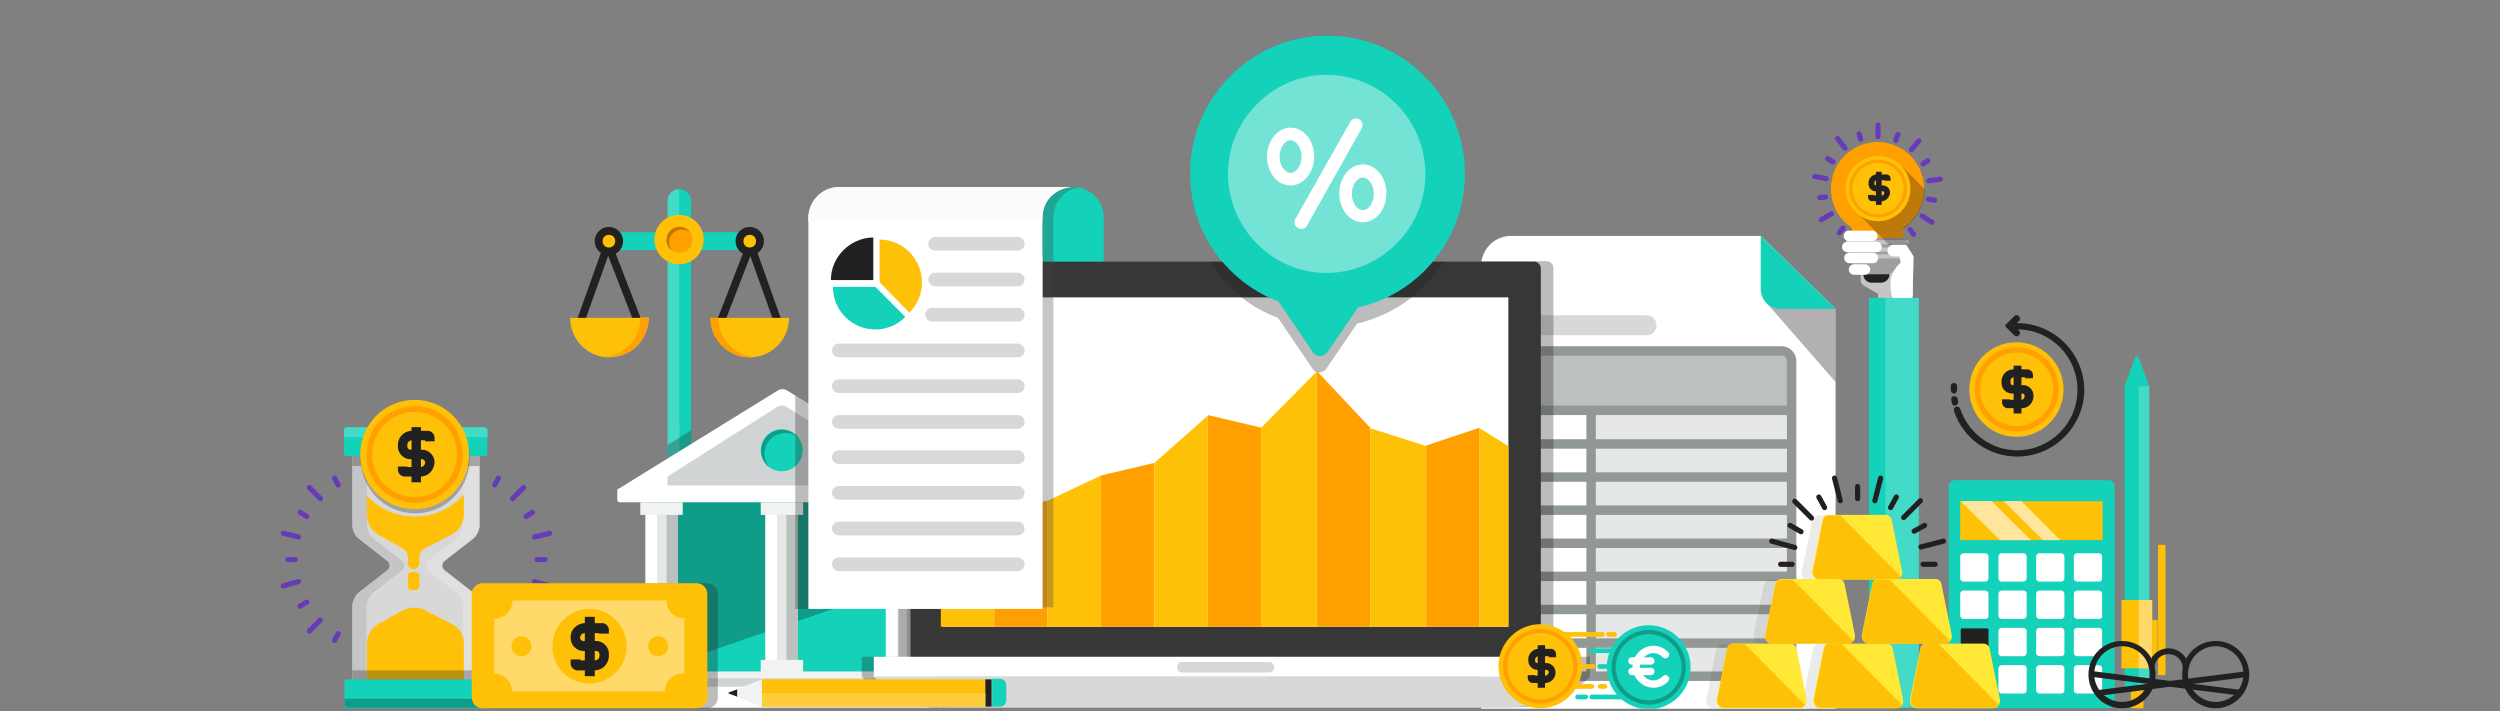<svg width="485" height="138" fill="none" xmlns="http://www.w3.org/2000/svg"><rect width="100%" height="100%" fill="#808080" stroke="none"/><g clip-path="url(#clip0)"><path d="M368.803 57.793h-4.469v-.816s-1.524-.815-2.336-1.325c-.61-.407-1.016-.407-1.016-1.733v-3.16l7.821 1.02v6.014z" fill="#C5C5C5"/><path d="M373.038 38.701c1.142-4.877-1.871-9.76-6.731-10.907-4.861-1.147-9.727 1.877-10.87 6.754-1.143 4.878 1.871 9.761 6.731 10.908 4.86 1.147 9.727-1.878 10.87-6.755z" fill="#FFA000"/><path d="M369.209 43.115h-9.954v6.931h9.954v-6.931z" fill="#FFA000"/><path d="M369.819 50.556l-3.352 2.752h-4.875l-3.048-2.752v-4.383h11.275v4.383z" fill="#9E9E9E"/><path d="M369.819 47.396h-11.275c-.203 0-.406-.204-.406-.408s.203-.407.406-.407h11.376c.204 0 .407.203.407.407-.102.204-.203.408-.508.408zm0 1.427h-11.275c-.203 0-.406-.204-.406-.408s.203-.407.406-.407h11.376c.204 0 .407.203.407.407-.102.204-.203.408-.508.408zm0 1.325h-11.275c-.203 0-.406-.204-.406-.408s.203-.407.406-.407h11.376c.204 0 .407.203.407.407-.102.306-.203.408-.508.408z" fill="#C5C5C5"/><path d="M364.943 54.837h-1.828a1.607 1.607 0 0 1-1.625-1.631h5.079c0 .815-.711 1.63-1.626 1.63z" fill="#212121"/><path opacity=".3" d="M370.225 49.74c0-.204-.203-.408-.406-.408v-.51a.437.437 0 0 0 .406-.407c0-.204-.203-.408-.406-.408v-.51a.437.437 0 0 0 .406-.407c0-.204-.203-.408-.406-.408v-.407h-.61V44.44c2.438-1.63 4.165-4.383 4.165-7.645v-.102l-4.571-4.586-8.836 8.867 9.75 9.785.203-.203v-.306c.204-.102.305-.204.305-.51z" fill="#231F20"/><path d="M371.038 58.302c0 1.427-.508 1.02-1.625 1.02-2.235 0-2.641-2.345-2.641-3.67v-.917c0-1.937 1.93-4.281 3.047-4.281 1.219 0 1.219 1.121 1.219 2.548v5.3z" fill="#fff"/><path d="M372.257 57.793h-9.65v79.503h9.65V57.793z" fill="#43DAC7"/><path d="M365.756 57.793h-3.149v79.503h3.149V57.793z" fill="#14D1BA"/><path d="M371.038 57.69l.203-7.95-1.422-2.242h-2.539c-.61 0-1.118.51-1.118 1.121a1.13 1.13 0 0 0 1.118 1.121h1.218l.204 1.121 2.336 6.83z" fill="#fff"/><path d="M364.334 24.259V26.5m3.86-.407l-.406 1.122m4.468.101l-1.422 1.733m3.149 2.141l-.914.611m3.352 2.956l-2.235.306m1.118 3.771l-1.219-.204m.711 4.485l-1.93-1.223m-1.625 3.568l-.711-.918m-13.712.612l.711-.918m-4.164-1.63l1.929-1.122m-2.234-3.159l1.117-.102m-2.133-3.976l2.235.408m.304-3.873l1.016.611m.914-4.484l1.422 1.834m2.742-2.752l.305 1.02" stroke="#673AB7" stroke-miterlimit="10" stroke-linecap="round"/><path d="M361.795 53.308h-2.133a1.02 1.02 0 0 1 0-2.039h2.133a1.019 1.019 0 0 1 0 2.039zm1.523-2.243h-4.57a1.02 1.02 0 0 1 0-2.038h4.57a1.02 1.02 0 0 1 1.016 1.02c0 .61-.406 1.018-1.016 1.018zm.711-2.14h-5.688a1.02 1.02 0 0 1 0-2.038h5.688a1.02 1.02 0 0 1 1.016 1.019c0 .611-.406 1.019-1.016 1.019zm-.812-2.141h-4.571a1.02 1.02 0 0 1 0-2.038h4.571a1.019 1.019 0 0 1 0 2.038z" fill="#fff"/><path d="M364.334 42.911c3.478 0 6.297-2.829 6.297-6.319 0-3.49-2.819-6.32-6.297-6.32-3.478 0-6.297 2.83-6.297 6.32s2.819 6.32 6.297 6.32z" fill="#FFC107"/><path d="M369.92 36.592c0 3.058-2.539 5.606-5.586 5.606s-5.586-2.548-5.586-5.606 2.539-5.606 5.586-5.606c3.149 0 5.586 2.446 5.586 5.606z" fill="#FFA000"/><path d="M369.311 36.592c0 2.752-2.235 4.994-4.977 4.994-2.742 0-4.977-2.242-4.977-4.994s2.235-4.995 4.977-4.995c2.742 0 4.977 2.243 4.977 4.995z" fill="#FFC107"/><path d="M365.045 39.038h-1.828a.803.803 0 0 1-.813-.815v-.408h1.118v.102h1.523c.305 0 .508-.204.508-.51 0-.204-.203-.305-.305-.305h-1.32c-.813 0-1.422-.612-1.422-1.427v-.204c0-.918.711-1.631 1.625-1.631h1.828c.407 0 .813.306.813.815v.408h-1.117v-.102h-1.524c-.305 0-.508.204-.508.51v.204c0 .203.203.305.305.305h1.32c.813 0 1.422.612 1.422 1.427-.101.918-.812 1.631-1.625 1.631z" fill="#212121"/><path d="M365.045 33.33h-1.117v6.422h1.117V33.33z" fill="#212121"/><path d="M134.073 105.189h-4.469V38.936c0-1.223 1.016-2.242 2.235-2.242 1.218 0 2.234 1.02 2.234 2.242v66.253z" fill="#14D1BA"/><path d="M131.737 36.694c-1.219 0-2.235 1.02-2.235 2.242v66.253h2.337l-.102-68.495c.102 0 .102 0 0 0z" fill="#43DAC7"/><path d="M147.582 45.052h-31.588v3.465h31.588v-3.465z" fill="#14D1BA"/><path d="M136.511 46.48c0 2.65-2.133 4.79-4.774 4.79a4.777 4.777 0 0 1-4.774-4.79 4.777 4.777 0 0 1 4.774-4.791 4.777 4.777 0 0 1 4.774 4.79z" fill="#FFC107"/><path d="M134.378 46.479a2.519 2.519 0 0 1-2.539 2.548 2.52 2.52 0 0 1-2.54-2.548 2.52 2.52 0 0 1 2.54-2.549 2.519 2.519 0 0 1 2.539 2.549z" fill="#FFA000"/><path d="M129.807 47.09a2.519 2.519 0 0 1 2.539-2.548 2.73 2.73 0 0 1 1.524.51c-.508-.612-1.219-1.02-2.031-1.02a2.52 2.52 0 0 0-2.54 2.549c0 .815.407 1.63 1.016 2.038-.305-.51-.508-1.019-.508-1.529z" fill="#BF7800"/><path d="M145.516 45.038l-1.434.516 6.098 17.08 1.434-.516-6.098-17.08z" fill="#212121"/><path d="M145.764 44.925l-6.616 17.103 1.42.553 6.617-17.103-1.421-.553z" fill="#212121"/><path d="M153.067 61.666c0 4.18-3.352 7.645-7.618 7.645a7.621 7.621 0 0 1-7.618-7.645h15.236z" fill="#FFC107"/><path d="M139.355 61.666h-1.524c0 4.18 3.352 7.645 7.618 7.645h.813c-3.86-.51-6.907-3.67-6.907-7.645z" fill="#FFA000"/><path d="M118.012 45.015l-6.096 17.08 1.434.515 6.096-17.08-1.434-.515z" fill="#212121"/><path d="M117.82 44.989l-1.42.553 6.622 17.102 1.42-.554-6.622-17.101z" fill="#212121"/><path d="M110.61 61.666c0 4.18 3.352 7.645 7.618 7.645a7.62 7.62 0 0 0 7.618-7.645H110.61z" fill="#FFC107"/><path d="M124.221 61.666c0 3.975-2.946 7.135-6.805 7.543h.812a7.621 7.621 0 0 0 7.618-7.645h-1.625v.102z" fill="#FFA000"/><path d="M147.481 46.785a2.042 2.042 0 0 1-2.032 2.038 2.04 2.04 0 0 1-2.031-2.038 2.04 2.04 0 0 1 2.031-2.039c1.117 0 2.032.918 2.032 2.039z" fill="#FFC107"/><path d="M145.449 49.537a2.736 2.736 0 0 1-2.742-2.752 2.736 2.736 0 0 1 2.742-2.752 2.736 2.736 0 0 1 2.743 2.752 2.736 2.736 0 0 1-2.743 2.752zm0-3.975c-.711 0-1.219.51-1.219 1.223 0 .713.508 1.223 1.219 1.223.711 0 1.219-.51 1.219-1.223 0-.714-.508-1.223-1.219-1.223z" fill="#212121"/><path d="M120.158 46.785a2.04 2.04 0 0 1-2.031 2.038 2.041 2.041 0 0 1-2.032-2.038c0-1.121.914-2.039 2.032-2.039a2.04 2.04 0 0 1 2.031 2.039z" fill="#FFC107"/><path d="M118.127 49.537a2.736 2.736 0 0 1-2.743-2.752 2.736 2.736 0 0 1 2.743-2.752 2.736 2.736 0 0 1 2.742 2.752 2.736 2.736 0 0 1-2.742 2.752zm0-3.975c-.711 0-1.219.51-1.219 1.223 0 .713.508 1.223 1.219 1.223.711 0 1.219-.51 1.219-1.223 0-.714-.508-1.223-1.219-1.223z" fill="#212121"/><path opacity=".3" d="M129.503 105.189h4.57v-21.71l-4.57 2.853v18.857z" fill="#212121"/><path d="M177.038 93.468h-51.09v41.178h51.09V93.468z" fill="#14D1BA"/><path d="M177.038 112.834l-51.09 17.531V94.181h51.09v18.653z" fill="#0F9C88"/><path d="M154.793 99.583h-6.297v29.151h6.297V99.583z" fill="#E6E8E7"/><path d="M150.731 99.583h-2.235v29.151h2.235V99.583z" fill="#fff"/><path d="M154.794 99.583h-2.235v29.151h2.235V99.583z" fill="#BBC1BE"/><path d="M155.809 97.443h-8.227v2.446h8.227v-2.446zm0 30.578h-8.227v2.446h8.227v-2.446z" fill="#F1F2F2"/><path d="M181.202 130.263H122.9v2.039h58.302v-2.039z" fill="#F1F2F2"/><path d="M119.752 95.2v1.733c0 .306.203.51.508.51h62.872c.305 0 .508-.204.508-.51V95.2c0-.204-.102-.306-.203-.408l-30.776-19.06a1.74 1.74 0 0 0-1.727 0l-30.878 19.06c-.203 0-.304.204-.304.408z" fill="#fff"/><path d="M129.502 92.448v1.733h44.387v-1.733l-21.33-13.556a1.74 1.74 0 0 0-1.727 0l-21.33 13.556z" fill="#D1D4D4"/><path d="M151.645 91.429a4.07 4.07 0 0 0 4.063-4.077 4.07 4.07 0 0 0-4.063-4.077 4.07 4.07 0 0 0-4.063 4.077 4.07 4.07 0 0 0 4.063 4.077z" fill="#14D1BA"/><path d="M148.293 88.065c0-2.242 1.828-4.077 4.063-4.077.914 0 1.828.306 2.539.917-.711-.917-1.93-1.529-3.149-1.529-2.234 0-4.062 1.835-4.062 4.078 0 1.325.609 2.446 1.523 3.16-.609-.816-.914-1.632-.914-2.549z" fill="#0F9C88"/><path d="M182.319 131.588h-60.536v3.058h60.536v-3.058z" fill="#D1D4D4"/><path d="M182.827 133.219h-62.263v4.077h62.263v-4.077z" fill="#fff"/><path d="M131.534 99.583h-6.298v29.151h6.298V99.583z" fill="#E6E8E7"/><path d="M127.471 99.583h-2.235v29.151h2.235V99.583z" fill="#fff"/><path d="M131.534 99.583h-2.235v29.151h2.235V99.583z" fill="#BBC1BE"/><path d="M132.448 97.443h-8.227v2.446h8.227v-2.446zm0 30.578h-8.227v2.446h8.227v-2.446z" fill="#F1F2F2"/><path d="M178.155 99.583h-6.298v29.151h6.298V99.583z" fill="#E6E8E7"/><path d="M174.092 99.583h-2.235v29.151h2.235V99.583z" fill="#fff"/><path d="M178.155 99.583h-2.235v29.151h2.235V99.583z" fill="#BBC1BE"/><path d="M179.069 97.443h-8.227v2.446h8.227v-2.446zm0 30.578h-8.227v2.446h8.227v-2.446z" fill="#F1F2F2"/><path d="M341.582 45.766l14.525 14.168v77.668h-68.763V51.576c0-3.262 2.64-5.81 5.789-5.81h48.449z" fill="#fff"/><path opacity=".35" d="M342.395 58.405l13.712 15.697V59.934l-13.712-1.53z" fill="#231F20"/><path d="M341.582 45.766l14.525 14.168h-10.665a3.865 3.865 0 0 1-3.86-3.874V45.766z" fill="#14D1BA"/><path d="M347.575 68.088h-51.801v63.093h51.801V68.088z" fill="#E6E8E7"/><path d="M308.673 68.088h-12.899v63.093h12.899V68.088z" fill="#fff"/><path d="M347.575 68.088h-51.801v11.518h51.801V68.088z" fill="#BBC1BE"/><path d="M345.645 132.098h-47.941c-1.524 0-2.844-1.325-2.844-2.854v-59.22c0-1.528 1.32-2.854 2.844-2.854h47.941c1.524 0 2.844 1.326 2.844 2.854v59.22c0 1.529-1.219 2.854-2.844 2.854zm-47.941-63.093c-.61 0-1.016.51-1.016 1.02v59.219a1.02 1.02 0 0 0 1.016 1.019h47.941a1.02 1.02 0 0 0 1.016-1.019v-59.22a1.02 1.02 0 0 0-1.016-1.019h-47.941z" fill="#929994"/><path d="M347.575 78.688h-51.801v1.835h51.801v-1.835zm0 6.524h-51.801v1.834h51.801v-1.834z" fill="#929994"/><path d="M309.588 79.606h-1.829v51.473h1.829V79.605z" fill="#929994"/><path d="M347.677 91.633h-51.802v1.835h51.802v-1.835zm0 6.421h-51.802v1.835h51.802v-1.835zm0 6.422h-51.802v1.834h51.802v-1.834zm0 6.421h-51.802v1.835h51.802v-1.835zm0 6.422h-51.802v1.834h51.802v-1.834zm.101 6.523h-51.801v1.834h51.801v-1.834z" fill="#929994"/><path d="M319.44 65.03h-21.635c-1.117 0-1.93-.918-1.93-1.937 0-1.121.915-1.937 1.93-1.937h21.635c1.117 0 1.93.918 1.93 1.937 0 1.02-.813 1.937-1.93 1.937z" fill="#D8D8D8"/><path d="M214.111 41.79a5.9 5.9 0 0 0-5.891-5.504c-3.149 0-9.243 2.446-9.548 5.504v51.066h21.432c-3.555 0-5.993-2.854-5.993-6.116V41.79z" fill="#14D1BA"/><path opacity=".3" d="M308.47 131.283v-3.874h-7.11V51.983c0-.713-.609-1.325-1.32-1.325h-12.595c0 .306-.101.51-.101.815v85.721h6.5c5.485.204 10.767-2.038 14.626-5.911z" fill="#231F20"/><path opacity=".3" d="M182.421 133.219v-1.732h-1.117v-1.224h-2.032v-2.344h-1.015v-28.03h1.015v-2.446h-2.133 6.094c.305 0 .508-.204.508-.51V95.2c0-.204-.101-.305-.203-.407l-9.243-5.708v38.324h-7.11v3.874c3.86 3.873 9.142 6.013 14.626 6.013h1.219v-4.077h-.609z" fill="#212121"/><path d="M298.821 127.817h-122.19V52.085c0-.714.61-1.325 1.321-1.325h119.65c.711 0 1.32.611 1.32 1.325v75.732h-.101z" fill="#373737"/><path d="M292.625 57.69H182.929v63.91h109.696V57.691z" fill="#fff"/><path d="M305.931 131.282h-136.41c3.86 3.874 9.142 6.014 14.627 6.014h107.157c5.484.102 10.766-2.14 14.626-6.014z" fill="#D8D8D8"/><path d="M305.931 127.409h-136.41v3.873h136.41v-3.873z" fill="#fff"/><path d="M246.207 130.467h-16.86a1.02 1.02 0 0 1 0-2.039h16.86c.61 0 1.016.51 1.016 1.02 0 .509-.406 1.019-1.016 1.019z" fill="#D8D8D8"/><path d="M182.522 121.599v-18.755l10.361-3.771v22.526h-10.361z" fill="#FFC107"/><path d="M192.883 121.599V99.073l10.36-1.936v24.462h-10.36zm20.72 0V92.244l10.36-2.446v31.801h-10.36zm20.72 0V80.522l10.361 2.447v38.63h-10.361zm21.127 0V71.96l10.36 11.009v38.63h-10.36zm21.228 0V86.434l10.361-3.465v38.63h-10.361z" fill="#FFA000"/><path d="M203.243 121.599V97.137l10.36-4.893V121.6h-10.36zm20.72 0V89.798l10.361-9.174V121.6h-10.361zm20.619 0V83.07l10.868-11.008V121.6h-10.868zm21.228 0V83.071l10.868 3.465V121.6H265.81zm21.229 0V83.071l5.586 3.465V121.6h-5.586z" fill="#FFC107"/><path opacity=".3" d="M234.73 50.76c0 .102.102.204.102.204 3.351 5.3 7.922 8.765 13.102 10.702l6.704 9.887c.609.917 2.031.917 2.641 0l5.992-8.766c6.501-1.529 12.494-5.402 16.658-11.823 0-.102.101-.204.101-.204h-45.3z" fill="#231F20"/><path d="M254.739 68.393l-6.703-9.887c-5.079-1.936-9.751-5.504-13.103-10.702-5.586-8.868-5.383-20.59.609-29.253 10.767-15.595 33.417-15.493 44.082.204 5.891 8.663 6.094 20.283.508 29.049-4.063 6.421-10.157 10.396-16.658 11.823l-5.992 8.766c-.711.918-2.133.918-2.743 0z" fill="#14D1BA"/><path d="M270.889 20.182c7.516 7.542 7.516 19.672 0 27.112-7.516 7.543-19.603 7.543-27.018 0-7.516-7.542-7.516-19.672 0-27.112 7.415-7.543 19.502-7.543 27.018 0z" fill="#72E3D5"/><path d="M252.403 44.44c-.203 0-.406-.101-.609-.203-.61-.306-.813-1.122-.508-1.733l10.665-18.857c.304-.611 1.117-.815 1.726-.51.61.306.813 1.122.508 1.733L253.52 43.83c-.203.407-.711.611-1.117.611zm-2.031-8.46c-2.54 0-4.571-2.446-4.571-5.605 0-3.058 2.031-5.606 4.571-5.606 2.539 0 4.57 2.446 4.57 5.606 0 3.057-2.031 5.606-4.57 5.606zm0-8.765c-1.118 0-2.133 1.427-2.133 3.16 0 1.732 1.015 3.16 2.133 3.16 1.117 0 2.133-1.428 2.133-3.16 0-1.631-1.016-3.16-2.133-3.16zm14.017 15.9c-2.54 0-4.571-2.446-4.571-5.606 0-3.057 2.031-5.606 4.571-5.606 2.539 0 4.57 2.447 4.57 5.606 0 3.16-2.031 5.606-4.57 5.606zm0-8.663c-1.118 0-2.133 1.427-2.133 3.16 0 1.732 1.015 3.159 2.133 3.159 1.117 0 2.132-1.427 2.132-3.16 0-1.732-1.015-3.16-2.132-3.16z" fill="#fff"/><path opacity=".3" d="M154.286 76.751v41.382h23.869V99.888h1.016v-2.446h-2.133 6.094c.305 0 .508-.204.508-.51V95.2c0-.204-.102-.306-.203-.408l-29.151-18.041z" fill="#231F20"/><path opacity=".3" d="M204.36 42.3v75.528h-5.688V41.79c.204-3.058 6.399-5.504 9.548-5.504.406 0 .711 0 1.016.102-2.438.408-4.876 2.446-4.876 5.912z" fill="#404142"/><path d="M208.22 36.286h-45.402a6.015 6.015 0 0 0-5.993 6.014v75.834h45.402V42.3c0-3.975 3.251-6.014 5.993-6.014z" fill="#fff"/><path d="M202.227 42.3v.611h-45.402V42.3c0-3.262 2.641-6.014 5.993-6.014h45.402c-2.742 0-5.993 2.039-5.993 6.014zm-.101 7.848c0-.204.101-.51.101-.713v68.597h-.101V50.148z" fill="#FBFBFB"/><path d="M197.454 48.62h-16.049c-.711 0-1.32-.612-1.32-1.326 0-.713.609-1.325 1.32-1.325h16.049c.711 0 1.32.612 1.32 1.325 0 .714-.508 1.325-1.32 1.325zm0 6.93h-16.049c-.711 0-1.32-.611-1.32-1.325 0-.713.609-1.325 1.32-1.325h16.049c.711 0 1.32.612 1.32 1.325 0 .714-.508 1.325-1.32 1.325zm-.001 6.83h-16.657c-.711 0-1.321-.612-1.321-1.325 0-.714.61-1.325 1.321-1.325h16.657c.711 0 1.321.611 1.321 1.325 0 .815-.508 1.325-1.321 1.325zm0 6.93h-34.737c-.711 0-1.32-.611-1.32-1.325 0-.713.609-1.325 1.32-1.325h34.737c.711 0 1.321.612 1.321 1.326 0 .713-.508 1.325-1.321 1.325zm0 6.932h-34.737c-.711 0-1.32-.612-1.32-1.325 0-.714.609-1.325 1.32-1.325h34.737c.711 0 1.321.611 1.321 1.325 0 .713-.508 1.325-1.321 1.325zm0 6.931h-34.737c-.711 0-1.32-.612-1.32-1.325 0-.714.609-1.325 1.32-1.325h34.737c.711 0 1.321.611 1.321 1.325 0 .713-.508 1.325-1.321 1.325zm0 6.829h-34.737c-.711 0-1.32-.612-1.32-1.325 0-.714.609-1.325 1.32-1.325h34.737c.711 0 1.321.611 1.321 1.325 0 .815-.508 1.325-1.321 1.325zm0 6.931h-34.737c-.711 0-1.32-.612-1.32-1.325 0-.714.609-1.325 1.32-1.325h34.737c.711 0 1.321.611 1.321 1.325 0 .713-.508 1.325-1.321 1.325zm0 6.931h-34.737c-.711 0-1.32-.612-1.32-1.325 0-.714.609-1.325 1.32-1.325h34.737c.711 0 1.321.611 1.321 1.325 0 .713-.508 1.325-1.321 1.325zm0 6.931h-34.737c-.711 0-1.32-.611-1.32-1.325 0-.713.609-1.325 1.32-1.325h34.737c.711 0 1.321.612 1.321 1.325 0 .714-.508 1.325-1.321 1.325z" fill="#D8D8D8"/><path d="M170.639 46.479v8.256l5.789 5.912c1.524-1.529 2.438-3.568 2.438-5.81 0-4.587-3.657-8.358-8.227-8.358z" fill="#FFC107"/><path d="M163.63 48.517c-1.523 1.53-2.437 3.568-2.437 5.81h8.227v-8.256c-2.235 0-4.368 1.02-5.79 2.446z" fill="#212121"/><path d="M169.826 55.652h-8.227c0 4.587 3.656 8.256 8.227 8.256 2.235 0 4.368-.917 5.79-2.446l-5.79-5.81zm239.301 81.746h-29.964a1.13 1.13 0 0 1-1.117-1.121V94.283a1.13 1.13 0 0 1 1.117-1.121h29.964c.609 0 1.117.51 1.117 1.12v41.995a1.13 1.13 0 0 1-1.117 1.121z" fill="#14D1BA"/><path d="M407.908 97.239h-27.627v7.542h27.627v-7.543z" fill="#FFC107"/><path d="M385.156 112.834h-4.266c-.305 0-.609-.306-.609-.612v-4.281c0-.306.304-.611.609-.611h4.266c.305 0 .609.305.609.611v4.281c0 .306-.304.612-.609.612zm7.415 0h-4.266c-.305 0-.61-.306-.61-.612v-4.281c0-.306.305-.611.61-.611h4.266c.304 0 .609.305.609.611v4.281c-.101.306-.305.612-.609.612zm7.313 0h-4.266c-.305 0-.61-.306-.61-.612v-4.281c0-.306.305-.611.61-.611h4.266c.304 0 .609.305.609.611v4.281c0 .306-.305.612-.609.612zm7.313 0h-4.266c-.305 0-.61-.306-.61-.612v-4.281c0-.306.305-.611.61-.611h4.266c.304 0 .609.305.609.611v4.281c0 .306-.203.612-.609.612zm-22.041 7.236h-4.266c-.305 0-.609-.305-.609-.611v-4.281c0-.306.304-.612.609-.612h4.266c.305 0 .609.306.609.612v4.281c0 .408-.304.611-.609.611zm7.415 0h-4.266c-.305 0-.61-.305-.61-.611v-4.281c0-.306.305-.612.61-.612h4.266c.304 0 .609.306.609.612v4.281c-.101.408-.305.611-.609.611zm7.313 0h-4.266c-.305 0-.61-.305-.61-.611v-4.281c0-.306.305-.612.61-.612h4.266c.304 0 .609.306.609.612v4.281c0 .408-.305.611-.609.611zm7.313 0h-4.266c-.305 0-.61-.305-.61-.611v-4.281c0-.306.305-.612.61-.612h4.266c.304 0 .609.306.609.612v4.281c0 .408-.203.611-.609.611z" fill="#fff"/><path d="M385.46 134.544h-4.773c-.204 0-.305-.102-.305-.306v-12.027c0-.204.101-.306.305-.306h4.773c.204 0 .305.102.305.306v12.027c0 .204-.101.306-.305.306z" fill="#212121"/><path d="M392.571 127.307h-4.266c-.305 0-.61-.305-.61-.611v-4.281c0-.306.305-.612.61-.612h4.266c.304 0 .609.306.609.612v4.281c-.101.407-.305.611-.609.611zm7.313 0h-4.266c-.305 0-.61-.305-.61-.611v-4.281c0-.306.305-.612.61-.612h4.266c.304 0 .609.306.609.612v4.281c0 .407-.305.611-.609.611zm7.313 0h-4.266c-.305 0-.61-.305-.61-.611v-4.281c0-.306.305-.612.61-.612h4.266c.304 0 .609.306.609.612v4.281c0 .407-.203.611-.609.611zm-14.626 7.237h-4.266c-.305 0-.61-.306-.61-.611v-4.281c0-.306.305-.612.61-.612h4.266c.304 0 .609.306.609.612v4.281c-.101.407-.305.611-.609.611zm7.313 0h-4.266c-.305 0-.61-.306-.61-.611v-4.281c0-.306.305-.612.61-.612h4.266c.304 0 .609.306.609.612v4.281c0 .407-.305.611-.609.611zm7.313 0h-4.266c-.305 0-.61-.306-.61-.611v-4.281c0-.306.305-.612.61-.612h4.266c.304 0 .609.306.609.612v4.281c0 .407-.203.611-.609.611z" fill="#fff"/><path d="M386.374 97.239h-5.992L388 104.78h5.992l-7.618-7.543zm13.306 7.542l-7.516-7.543h-3.453l7.618 7.543h3.351z" fill="#FFE69C"/><path d="M415.831 132.302h-2.438v5.096h2.438v-5.096zm2.742-12.028h-2.133v6.931h2.133v-6.931z" fill="#FFC107"/><path d="M416.948 74.916h-4.774v58.915h4.774V74.917z" fill="#14D1BA"/><path d="M416.948 74.916h-2.032v58.915h2.032V74.917z" fill="#43DAC7"/><path d="M415.018 69.616c-.305-.713-.711-.713-.914 0l-1.93 5.3h4.774l-1.93-5.3z" fill="#14D1BA"/><path d="M417.557 116.401h-5.993v13.251h5.993v-13.251z" fill="#FFC107"/><path d="M417.456 116.401h-2.54v13.251h2.54v-13.251z" fill="#FFDA6A"/><path d="M420.096 105.698h-1.422v25.278h1.422v-25.278z" fill="#FFC107"/><g opacity=".3" fill="#231F20"><path opacity=".3" d="M332.339 137.398h15.134c.102 0 .203-.102.203-.102a.22.22 0 0 0 .204-.204l.203-.204c.203-.305.304-.611.203-1.019l-2.032-9.989c-.101-.509-.609-.917-1.117-.917h-10.97c-.101 0-.304 0-.406.102-.101 0-.203.102-.305.204l-.101.102-.203.203s0 .102-.102.102c-.101.102-.101.204-.101.306l-.914 4.689-.305 1.529-.711 3.669v.408c.101.509.609 1.121 1.32 1.121z"/><path opacity=".3" d="M340.363 123.638c0 .306.102.611.305.815l.203.204c.203.204.508.306.813.306h14.423v-10.091l-.305-1.529a1.103 1.103 0 0 0-.813-.815h1.118V99.991h-3.352c-.102 0-.305 0-.406.102-.102 0-.204.102-.305.204l-.102.101-.203.204s0 .102-.101.102c-.102.102-.102.204-.102.306l-.914 4.689-.711 3.363-.406 1.835v.612c.101.407.507.815.914.917h-7.009c-.101 0-.304 0-.406.102-.101 0-.203.102-.305.204l-.101.102-.203.203s0 .102-.102.102c-.101.102-.101.204-.101.306l-2.032 9.989c.203 0 .203.102.203.204z"/><path opacity=".3" d="M356.107 124.861h-3.149c-.102 0-.305 0-.406.102-.102 0-.203.102-.305.204l-.102.102-.203.204s0 .102-.101.102c-.102.101-.102.203-.102.305l-2.031 9.989v.408c0 .102 0 .306.101.408 0 .102.102.204.102.305 0 0 0 .102.101.102.204.306.61.51 1.016.51h4.977v-12.741h.102z"/></g><path d="M349.2 137.398h-14.829c-.813 0-1.422-.815-1.321-1.631l2.032-9.989c.101-.509.609-.917 1.117-.917h11.173c.507 0 1.015.408 1.117.917l2.031 9.989c.102.816-.508 1.631-1.32 1.631z" fill="#FFE836"/><path d="M350.216 136.787l-11.783-11.926h-2.234c-.102 0-.305 0-.406.102-.407.102-.61.408-.711.815l-.915 4.689-1.015 5.198c-.203.816.508 1.631 1.32 1.631h14.83c.304.102.71-.204.914-.509z" fill="#FFC107"/><path d="M367.889 137.398H353.06c-.813 0-1.422-.815-1.321-1.631l2.032-9.989c.101-.509.609-.917 1.117-.917h11.173c.507 0 1.015.408 1.117.917l2.031 9.989c.203.816-.406 1.631-1.32 1.631z" fill="#FFE836"/><path d="M369.006 136.787l-11.782-11.926h-2.235c-.101 0-.304 0-.406.102-.406.102-.609.408-.711.815l-.914 4.689-1.016 5.198c-.203.816.508 1.631 1.321 1.631h14.829c.305.102.609-.204.914-.509z" fill="#FFC107"/><path d="M367.686 112.426h-14.83c-.812 0-1.422-.815-1.32-1.631l2.031-9.989c.102-.509.61-.917 1.118-.917h11.172c.508 0 1.016.408 1.118.917l2.031 9.989c.203.917-.508 1.631-1.32 1.631z" fill="#FFE836"/><path d="M368.803 111.916l-11.782-11.925h-2.235c-.101 0-.304 0-.406.102-.406.102-.609.407-.711.815l-.914 4.689-1.016 5.198c-.203.815.508 1.631 1.321 1.631h14.626c.508 0 .812-.204 1.117-.51z" fill="#FFC107"/><path d="M386.679 137.398H371.85c-.812 0-1.422-.815-1.32-1.631l2.031-9.989c.102-.509.609-.917 1.117-.917h11.173c.508 0 1.016.408 1.117.917l2.032 9.989c.101.816-.508 1.631-1.321 1.631z" fill="#FFE836"/><path d="M387.797 136.787l-11.782-11.926h-2.235c-.102 0-.305 0-.406.102-.407.102-.61.408-.711.815l-.914 4.689-1.016 5.198c-.203.816.508 1.631 1.32 1.631h14.83c.203.102.609-.204.914-.509z" fill="#FFC107"/><path d="M358.544 124.861h-14.829c-.813 0-1.422-.815-1.32-1.631l2.031-9.988c.102-.51.609-.918 1.117-.918h11.173c.508 0 1.016.408 1.117.918l2.032 9.988c.101.918-.508 1.631-1.321 1.631z" fill="#FFE836"/><path d="M359.561 124.352l-11.783-11.925h-2.234c-.102 0-.305 0-.406.101-.407.102-.61.408-.711.816l-.915 4.689-1.015 5.198c-.203.815.508 1.631 1.32 1.631h14.728c.406 0 .812-.204 1.016-.51z" fill="#FFC107"/><path d="M377.335 124.861h-14.829c-.813 0-1.422-.815-1.321-1.631l2.032-9.988c.101-.51.609-.918 1.117-.918h11.173c.508 0 1.016.408 1.117.918l2.031 9.988c.102.918-.507 1.631-1.32 1.631z" fill="#FFE836"/><path d="M378.351 124.352l-11.782-11.925h-2.234c-.102 0-.305 0-.407.101-.406.102-.609.408-.711.816l-.914 4.689-1.015 5.198c-.204.815.507 1.631 1.32 1.631h14.829c.305 0 .711-.204.914-.51z" fill="#FFC107"/><path d="M360.373 94.385v2.344m4.469-3.975l-1.117 4.383m4.164-.714l-1.118 2.039m5.79-1.325l-3.25 3.261m4.063 1.529l-2.032 1.121m5.688 1.937l-4.367 1.121m2.742 3.364h-2.336m-27.627 0h2.234m-3.961-4.485l4.469 1.223m-.914-4.281l2.133 1.223m-1.219-5.911l3.25 3.261m1.422-4.077l1.118 2.039m1.93-5.708l1.117 4.383" stroke="#231F20" stroke-miterlimit="10" stroke-linecap="round"/><path d="M424.566 129.652h-1.118a2.736 2.736 0 0 0-2.742-2.752 2.736 2.736 0 0 0-2.743 2.752h-1.117a3.864 3.864 0 0 1 3.86-3.873 3.864 3.864 0 0 1 3.86 3.873zm-18.808.528l-.139 1.112 28.822 3.644.14-1.113-28.823-3.643z" fill="#212121"/><path d="M435.44 130.269l-28.819 3.647.139 1.112 28.82-3.646-.14-1.113z" fill="#212121"/><path d="M411.666 137.398c-3.657 0-6.5-2.956-6.5-6.523a6.492 6.492 0 0 1 6.5-6.524c3.657 0 6.501 2.956 6.501 6.524.101 3.567-2.844 6.523-6.501 6.523zm0-12.027c-2.946 0-5.383 2.446-5.383 5.402s2.437 5.402 5.383 5.402 5.383-2.446 5.383-5.402-2.336-5.402-5.383-5.402zm18.181 12.027c-3.656 0-6.5-2.956-6.5-6.523a6.492 6.492 0 0 1 6.5-6.524c3.657 0 6.501 2.956 6.501 6.524 0 3.567-2.946 6.523-6.501 6.523zm0-12.027c-2.945 0-5.383 2.446-5.383 5.402s2.438 5.402 5.383 5.402c2.946 0 5.383-2.446 5.383-5.402s-2.437-5.402-5.383-5.402z" fill="#212121"/><path d="M68.357 133.831v-16.309c0-.917.61-2.038 1.219-2.548l5.485-4.281c.71-.509.71-1.427 0-1.936l-5.485-4.281c-.711-.51-1.219-1.733-1.219-2.549V86.332H93.04v15.595c0 .918-.61 2.039-1.219 2.549l-5.485 4.281c-.71.509-.71 1.427 0 1.936l5.485 4.281c.711.51 1.219 1.733 1.219 2.548v16.309H68.357z" fill="#D8D8D8"/><path d="M72.42 114.974l5.485-4.281c.71-.509.71-1.427 0-1.936l-5.485-4.281c-.711-.51-1.219-1.733-1.219-2.549V86.332H68.46v15.595c0 .918.61 2.039 1.219 2.549l5.484 4.281c.711.509.711 1.427 0 1.936l-5.484 4.281c-.711.51-1.22 1.733-1.22 2.548v16.309H71.1v-16.309c0-.815.609-1.936 1.32-2.548z" fill="#C5C5C5"/><path opacity=".39" d="M91.82 104.476c.711-.51 1.219-1.733 1.219-2.549V86.332h-3.25v15.595c0 .918-.61 2.039-1.22 2.549l-5.484 4.281c-.711.509-.711 1.427 0 1.936l5.485 4.281c.71.51 1.219 1.733 1.219 2.548v16.309h3.25v-16.309c0-.917-.61-2.038-1.219-2.548l-5.485-4.281c-.71-.509-.71-1.427 0-1.936l5.485-4.281z" fill="#ECECEC"/><path d="M71.201 132.2h18.79v-7.441c0-1.529-.913-2.956-2.234-3.669l-5.383-2.752c-1.219-.612-2.742-.612-4.063 0l-4.977 2.752c-1.32.713-2.133 2.14-2.133 3.669v7.441z" fill="#FFC107"/><path opacity=".3" d="M93.039 86.332H68.357v4.078H93.04v-4.078z" fill="#231F20"/><path d="M94.055 88.473H67.24c-.305 0-.508-.204-.508-.51v-4.586c0-.306.203-.51.508-.51h26.815c.304 0 .507.204.507.51v4.586c0 .306-.203.51-.507.51z" fill="#14D1BA"/><path d="M93.851 82.867H67.443a.696.696 0 0 0-.711.713v1.224h27.83V83.58a.696.696 0 0 0-.71-.713z" fill="#43DAC7"/><path opacity=".3" d="M93.039 130.059H68.357v3.772H93.04v-3.772z" fill="#231F20"/><path d="M94.156 137.398H67.341c-.304 0-.507-.204-.507-.509v-4.587c0-.306.203-.51.507-.51h26.815c.305 0 .508.204.508.51v4.587c0 .203-.203.509-.508.509z" fill="#14D1BA"/><path d="M66.834 135.563v1.02c0 .407.304.713.71.713h26.409a.696.696 0 0 0 .71-.713v-1.02h-27.83z" fill="#0F9C88"/><path d="M80.647 114.464h-.813a.695.695 0 0 1-.71-.713v-2.039c0-.407.304-.713.71-.713h.813c.406 0 .711.306.711.713v2.039a.695.695 0 0 1-.71.713zm-.203-14.269c-3.656 0-6.907-1.53-9.243-3.976v3.67c0 1.631.914 3.159 2.235 3.873l4.672 2.65c.61.306 1.016 1.019 1.016 1.733v1.121c0 .612.508 1.121 1.117 1.121.61 0 1.117-.509 1.117-1.121v-1.121c0-.714.406-1.427 1.016-1.733l5.18-2.65c1.524-.815 2.438-2.344 2.438-3.975v-3.873c-2.336 2.65-5.688 4.281-9.548 4.281z" fill="#FFC107"/><path opacity=".3" d="M69.982 88.983c0 5.81 4.672 10.6 10.564 10.6 5.79 0 10.563-4.689 10.563-10.6 0-2.243-.711-4.383-1.93-6.116H71.912a10.664 10.664 0 0 0-1.93 6.116z" fill="#212121"/><path d="M80.444 98.767c5.834 0 10.563-4.745 10.563-10.6 0-5.854-4.73-10.6-10.563-10.6-5.834 0-10.563 4.746-10.563 10.6 0 5.855 4.729 10.6 10.563 10.6z" fill="#FFC107"/><path d="M80.444 97.544c5.16 0 9.344-4.198 9.344-9.377s-4.183-9.377-9.344-9.377-9.345 4.198-9.345 9.377c0 5.18 4.184 9.377 9.345 9.377z" fill="#FFA000"/><path d="M83.584 95.81c4.198-1.745 6.191-6.575 4.453-10.788-1.74-4.212-6.552-6.213-10.75-4.468s-6.192 6.575-4.453 10.788c1.74 4.212 6.552 6.213 10.75 4.468z" fill="#FFC107"/><path d="M81.561 92.448h-3.047c-.711 0-1.32-.611-1.32-1.325v-.611h1.828v.102h2.54a.912.912 0 0 0 .913-.918c0-.306-.304-.611-.61-.611h-2.234c-1.32 0-2.437-1.122-2.437-2.447v-.305a2.736 2.736 0 0 1 2.742-2.752h3.047c.711 0 1.32.611 1.32 1.325v.713h-1.828v-.204h-2.539a.912.912 0 0 0-.914.918v.305c0 .306.305.612.61.612h2.234c1.32 0 2.438 1.121 2.438 2.446-.102 1.53-1.22 2.752-2.743 2.752z" fill="#212121"/><path d="M81.663 82.867h-1.828v10.702h1.828V82.867z" fill="#212121"/><path d="M55.864 108.553h1.422m-2.336-5.097l2.945.714m.305-4.79l1.32.815m.508-5.606l2.133 2.14m2.743-3.975l.71 1.325m-.71 30.17l.71-1.325m-5.586-.509l2.133-2.141m-3.961-2.65l1.32-.815m-4.57-3.16l2.945-.815m47.84-4.281h-1.523m2.437 5.096l-2.945-.815m-.305 4.79l-1.32-.815m-.508 5.606l-2.133-2.141m-2.743 3.975l-.71-1.325m.71-30.17l-.71 1.325m5.586.51l-2.133 2.14m3.859 2.651l-1.218.815m4.57 3.261l-2.945.714" stroke="#673AB7" stroke-miterlimit="10" stroke-linecap="round"/><path opacity=".3" d="M137.12 113.139H95.68c-1.22 0-2.133.918-2.133 2.141v19.978c0 1.223.914 2.14 2.133 2.14h41.44c1.219 0 2.133-.917 2.133-2.14v-20.08c0-1.121-1.015-2.039-2.133-2.039z" fill="#212121"/><path d="M93.648 113.139h41.441c1.219 0 2.133.918 2.133 2.141v19.978c0 1.223-.914 2.14-2.133 2.14h-41.44c-1.22 0-2.134-.917-2.134-2.14v-20.08c0-1.121 1.016-2.039 2.133-2.039z" fill="#FFC107"/><path d="M95.883 120.07v10.601a3.43 3.43 0 0 1 3.453 3.465h29.659a3.43 3.43 0 0 1 3.453-3.465h.305v-10.703c-1.93 0-3.453-1.528-3.453-3.465H99.438c0 1.937-1.625 3.567-3.555 3.567z" fill="#FFDA6A"/><path d="M107.157 125.371c0-3.975 3.25-7.237 7.211-7.237 3.962 0 7.212 3.262 7.212 7.237s-3.25 7.237-7.212 7.237a7.187 7.187 0 0 1-7.211-7.237zm18.587 0c0-1.02.813-1.937 1.93-1.937 1.016 0 1.93.815 1.93 1.937 0 1.019-.812 1.936-1.93 1.936-1.117 0-1.93-.815-1.93-1.936zm-26.509 0c0-1.02.812-1.937 1.929-1.937 1.016 0 1.93.815 1.93 1.937 0 1.019-.812 1.936-1.93 1.936a1.932 1.932 0 0 1-1.93-1.936z" fill="#FFC107"/><path d="M113.556 120.886h3.25c.711 0 1.321.612 1.321 1.325v.714h-1.93v-.102h-2.743a.912.912 0 0 0-.914.917c0 .306.305.612.61.612h2.437a2.52 2.52 0 0 1 2.54 2.548v.305a2.844 2.844 0 0 1-2.844 2.854h-3.251c-.711 0-1.32-.611-1.32-1.325v-.815h1.93v.204h2.742a.912.912 0 0 0 .914-.918v-.305c0-.306-.304-.612-.609-.612h-2.438a2.519 2.519 0 0 1-2.539-2.548c-.102-1.529 1.219-2.854 2.844-2.854z" fill="#212121"/><path d="M115.384 119.663h-1.93v11.518h1.93v-11.518z" fill="#212121"/><path d="M310.908 123.536h-10.767c-.203 0-.406-.204-.406-.408v-.102c0-.204.203-.408.406-.408h10.767c.203 0 .406.204.406.408v.102c-.101.204-.203.408-.406.408z" fill="#FFC107"/><path d="M319.541 126.696h-10.766c-.203 0-.406-.204-.406-.408v-.102c0-.204.203-.408.406-.408h10.766c.204 0 .407.204.407.408v.102c-.102.204-.203.408-.407.408zm0 8.969h-10.766a.437.437 0 0 1-.406-.407v-.102c0-.204.203-.408.406-.408h10.766c.204 0 .407.204.407.408v.102c-.102.204-.203.407-.407.407zm1.524-5.912h-10.767c-.203 0-.406-.204-.406-.407v-.102c0-.204.203-.408.406-.408h10.767c.203 0 .406.204.406.408v.102c0 .203-.203.407-.406.407z" fill="#14D1BA"/><path d="M309.08 129.753h-10.767c-.203 0-.406-.204-.406-.407v-.102c0-.204.203-.408.406-.408h10.767c.203 0 .406.204.406.408v.102c0 .203-.102.407-.406.407zm-4.977 3.874h4.773c.204 0 .407-.204.407-.408v-.102c0-.204-.203-.408-.407-.408h-4.773c-.204 0-.407.204-.407.408v.102c0 .204.203.408.407.408zm6.297 0h1.016c.203 0 .406-.204.406-.408v-.102c0-.204-.203-.408-.406-.408H310.4c-.203 0-.406.204-.406.408v.102c0 .204.203.408.406.408z" fill="#FFC107"/><path d="M306.032 135.665h1.626a.437.437 0 0 0 .406-.407v-.102c0-.204-.203-.408-.406-.408h-1.626c-.203 0-.406.204-.406.408v.102c0 .204.203.407.406.407z" fill="#14D1BA"/><path d="M312.025 123.536h1.219c.203 0 .406-.204.406-.408v-.102c0-.204-.203-.408-.406-.408h-1.219c-.203 0-.406.204-.406.408v.102c0 .204.203.408.406.408zm-5.078 5.708c0 4.485-3.657 8.154-8.126 8.154-4.469 0-8.126-3.669-8.126-8.154 0-4.485 3.657-8.154 8.126-8.154 4.469.102 8.126 3.669 8.126 8.154z" fill="#FFC107"/><path d="M306.032 129.244c0 3.975-3.25 7.237-7.211 7.237-3.961 0-7.212-3.262-7.212-7.237s3.251-7.237 7.212-7.237c3.961.102 7.211 3.262 7.211 7.237z" fill="#FFA000"/><path d="M305.22 129.244a6.384 6.384 0 0 1-6.399 6.421 6.384 6.384 0 0 1-6.399-6.421 6.384 6.384 0 0 1 6.399-6.422c3.555.102 6.399 2.956 6.399 6.422z" fill="#FFC107"/><path d="M299.735 132.505h-2.336a1.02 1.02 0 0 1-1.016-1.019v-.51h1.422v.102h1.93a.696.696 0 0 0 .711-.713c0-.204-.203-.408-.406-.408h-1.727a1.823 1.823 0 0 1-1.828-1.835v-.204a2.04 2.04 0 0 1 2.031-2.038h2.336a1.02 1.02 0 0 1 1.016 1.019v.612h-1.422v-.204h-1.93a.696.696 0 0 0-.711.713v.204c0 .204.203.408.407.408h1.726c1.016 0 1.829.815 1.829 1.835a2.041 2.041 0 0 1-2.032 2.038z" fill="#212121"/><path d="M299.735 125.167h-1.422v8.256h1.422v-8.256z" fill="#212121"/><path d="M319.846 137.602c4.488 0 8.126-3.651 8.126-8.154 0-4.504-3.638-8.155-8.126-8.155-4.488 0-8.126 3.651-8.126 8.155 0 4.503 3.638 8.154 8.126 8.154z" fill="#14D1BA"/><path d="M327.058 129.448c0 3.975-3.25 7.236-7.212 7.236-3.961 0-7.211-3.261-7.211-7.236 0-3.976 3.25-7.237 7.211-7.237 3.962 0 7.212 3.261 7.212 7.237z" fill="#0F9C88"/><path d="M319.846 135.869c3.534 0 6.399-2.875 6.399-6.421 0-3.547-2.865-6.422-6.399-6.422s-6.399 2.875-6.399 6.422c0 3.546 2.865 6.421 6.399 6.421z" fill="#14D1BA"/><path d="M320.76 133.423c-1.016 0-2.031-.408-2.844-1.223-.711-.714-1.219-1.733-1.219-2.854 0-1.02.407-2.039 1.219-2.854.711-.714 1.727-1.223 2.844-1.223 1.016 0 2.032.407 2.844 1.223.305.305.305.713 0 1.019-.305.306-.711.306-1.016 0-.507-.51-1.117-.815-1.828-.815-.711 0-1.32.305-1.828.815s-.813 1.121-.813 1.835c0 .713.305 1.325.813 1.834.508.51 1.117.816 1.828.816.711 0 1.321-.306 1.828-.816.305-.305.711-.305 1.016 0 .305.306.305.714 0 1.02-.812.815-1.727 1.223-2.844 1.223z" fill="#fff"/><path d="M320.252 128.938h-3.656a.695.695 0 0 1-.711-.714c0-.407.304-.713.711-.713h3.656c.407 0 .711.306.711.713a.695.695 0 0 1-.711.714zm0 2.039h-3.656a.695.695 0 0 1-.711-.714c0-.408.304-.713.711-.713h3.656c.407 0 .711.305.711.713a.695.695 0 0 1-.711.714z" fill="#fff"/><path d="M400.206 77.043c.81-5.001-2.572-9.714-7.555-10.528-4.983-.814-9.68 2.58-10.491 7.58-.81 5.001 2.572 9.715 7.555 10.528 4.983.814 9.68-2.58 10.491-7.58z" fill="#FFC107"/><path d="M391.25 83.682c4.488 0 8.126-3.65 8.126-8.154 0-4.503-3.638-8.154-8.126-8.154-4.488 0-8.125 3.65-8.125 8.154s3.637 8.154 8.125 8.154z" fill="#FFA000"/><path d="M398.36 75.528c0 3.975-3.25 7.135-7.11 7.135-3.86 0-7.11-3.261-7.11-7.135 0-3.975 3.25-7.135 7.11-7.135 3.86 0 7.11 3.262 7.11 7.135z" fill="#FFC107"/><path d="M392.164 79.197h-2.641a1.13 1.13 0 0 1-1.117-1.12v-.612h1.524v.102h2.133a.696.696 0 0 0 .711-.714c0-.306-.204-.51-.508-.51h-1.93a2.042 2.042 0 0 1-2.032-2.038v-.306c0-1.325 1.016-2.344 2.337-2.344h2.64c.61 0 1.118.51 1.118 1.121v.612h-1.524v-.204h-2.133a.696.696 0 0 0-.711.713v.306c0 .306.203.51.508.51h1.93a2.04 2.04 0 0 1 2.031 2.038c0 1.427-1.015 2.446-2.336 2.446z" fill="#212121"/><path d="M392.164 70.941h-1.523v9.276h1.523V70.94zm-13.102 5.403c-.305 0-.61-.306-.61-.612v-.816c0-.407.305-.611.61-.611.406 0 .609.306.609.611v.714c0 .408-.203.714-.609.714zm.203 2.344c-.305 0-.61-.204-.61-.51 0-.204-.101-.408-.101-.611-.102-.408.203-.714.508-.714.304 0 .711.204.711.51 0 .204.101.407.101.51.102.305-.203.713-.508.815h-.101z" fill="#212121"/><path d="M391.352 88.575c-5.587 0-10.564-3.568-12.29-8.868-.102-.306.101-.713.406-.815.305-.102.711.102.812.407 1.626 4.791 5.993 8.053 11.072 8.053 6.399 0 11.68-5.199 11.68-11.722 0-6.421-5.18-11.722-11.68-11.722-.407 0-.61-.305-.61-.611 0-.408.305-.612.61-.612 7.11 0 13.001 5.81 13.001 13.047-.102 7.033-5.891 12.843-13.001 12.843z" fill="#212121"/><path d="M391.25 65.233c-.203 0-.305-.102-.508-.203l-1.625-1.631a.312.312 0 0 1 0-.408l1.625-1.63c.305-.307.711-.307.914 0 .305.305.305.713 0 .917l-.914.917.914.917c.305.306.305.714 0 .918-.101.203-.304.203-.406.203z" fill="#212121"/><path d="M191.156 131.792h-43.371v5.3h43.371v-5.3z" fill="#FFC107"/><path d="M192.477 131.792v5.3H194c.61 0 1.219-.509 1.219-1.223v-2.956c0-.611-.508-1.223-1.219-1.223h-1.523v.102z" fill="#14D1BA"/><path d="M192.375 131.792h-1.219v5.3h1.219v-5.3z" fill="#212121"/><path d="M191.156 134.442h-43.371v2.651h43.371v-2.651z" fill="#FFCD39"/><path d="M141.691 134.646l6.094 2.446v-5.3l-6.094 2.446c-.101.102-.101.408 0 .408z" fill="#F1F2F2"/><path d="M141.386 134.544l1.626.612v-1.427l-1.626.611c-.101.102-.101.204 0 .204z" fill="#212121"/></g><defs><clipPath id="clip0"><path fill="#fff" d="M0 0h485v137.5H0z"/></clipPath></defs></svg>